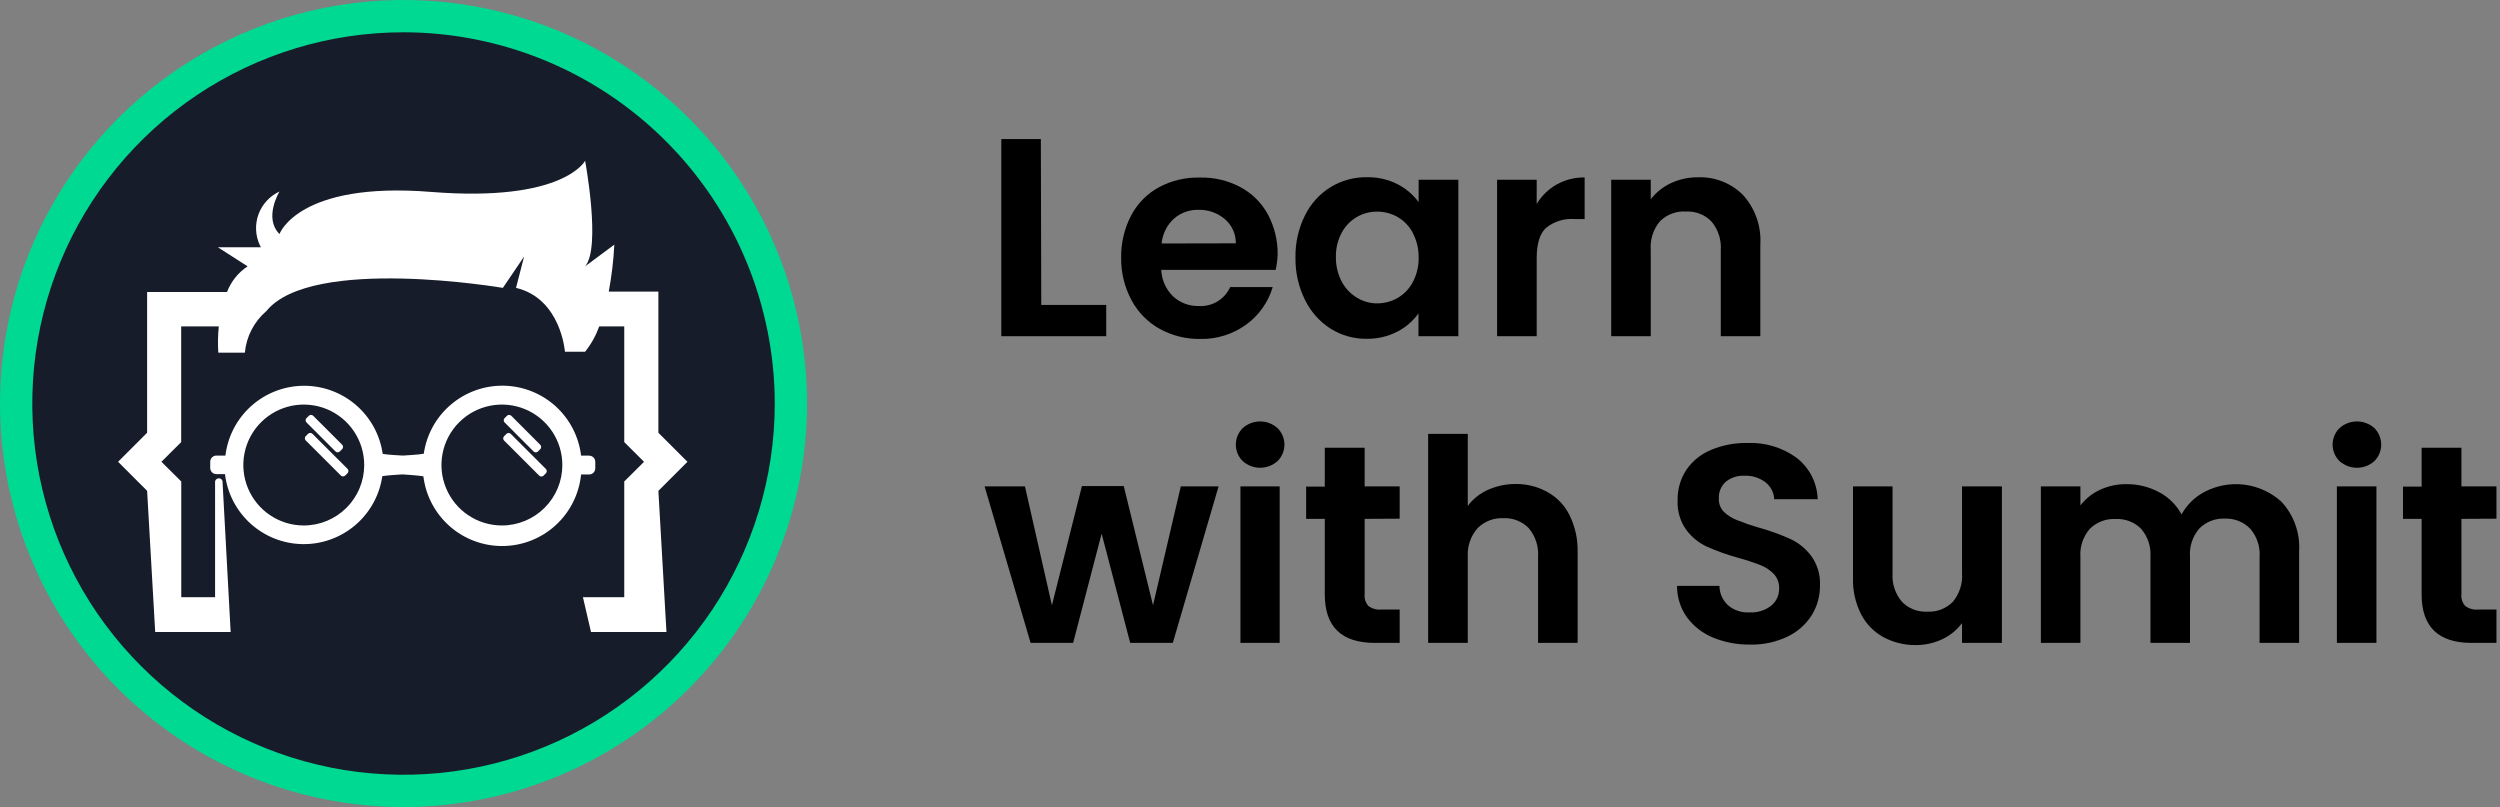 <svg width="127" height="41" viewBox="0 0 127 41" fill="none" xmlns="http://www.w3.org/2000/svg">
<rect x="0" y="0" width="127" height="41" fill="#808080" stroke="none"/>
<g clip-path="url(#clip0_228_1801)">
<path d="M20.499 40.178C31.367 40.178 40.178 31.367 40.178 20.499C40.178 9.631 31.367 0.82 20.499 0.82C9.63 0.82 0.82 9.631 0.82 20.499C0.82 31.367 9.63 40.178 20.499 40.178Z" fill="#171C2A"/>
<path d="M20.499 40.998C16.445 40.998 12.482 39.796 9.11 37.543C5.739 35.291 3.112 32.089 1.56 28.344C0.009 24.598 -0.397 20.476 0.394 16.5C1.185 12.524 3.137 8.871 6.004 6.004C8.871 3.137 12.524 1.185 16.5 0.394C20.476 -0.397 24.598 0.009 28.344 1.56C32.09 3.112 35.291 5.739 37.543 9.11C39.796 12.481 40.998 16.445 40.998 20.499C40.992 25.934 38.83 31.144 34.987 34.987C31.144 38.83 25.934 40.992 20.499 40.998ZM20.499 1.64C16.769 1.64 13.123 2.746 10.021 4.818C6.92 6.891 4.503 9.836 3.075 13.282C1.648 16.728 1.275 20.52 2.002 24.178C2.73 27.837 4.526 31.197 7.164 33.834C9.801 36.472 13.162 38.268 16.82 38.996C20.478 39.724 24.27 39.35 27.716 37.923C31.162 36.495 34.108 34.078 36.18 30.977C38.252 27.875 39.358 24.229 39.358 20.499C39.352 15.499 37.363 10.706 33.827 7.171C30.292 3.635 25.499 1.646 20.499 1.64Z" fill="#00D991"/>
<path d="M15.65 22.037L15.531 22.156C15.471 22.216 15.471 22.315 15.532 22.376L17.316 24.158C17.377 24.218 17.475 24.218 17.536 24.157L17.655 24.038C17.716 23.978 17.716 23.879 17.655 23.818L15.871 22.037C15.81 21.976 15.711 21.976 15.65 22.037Z" fill="white"/>
<path d="M15.689 21.122L15.57 21.24C15.509 21.301 15.509 21.4 15.57 21.461L17.043 22.933C17.104 22.994 17.203 22.994 17.263 22.933L17.382 22.814C17.443 22.754 17.443 22.655 17.382 22.594L15.91 21.122C15.849 21.061 15.75 21.061 15.689 21.122Z" fill="white"/>
<path d="M25.727 22.041L25.608 22.16C25.547 22.221 25.547 22.32 25.608 22.381L27.392 24.162C27.453 24.223 27.552 24.223 27.613 24.162L27.732 24.043C27.792 23.982 27.792 23.884 27.731 23.823L25.947 22.041C25.886 21.98 25.788 21.98 25.727 22.041Z" fill="white"/>
<path d="M25.753 21.122L25.634 21.241C25.573 21.302 25.573 21.401 25.634 21.461L27.106 22.935C27.166 22.996 27.265 22.996 27.326 22.936L27.445 22.817C27.506 22.756 27.506 22.657 27.445 22.596L25.974 21.122C25.913 21.062 25.814 21.061 25.753 21.122Z" fill="white"/>
<path fill-rule="evenodd" clip-rule="evenodd" d="M29.929 23.143H29.519C29.402 22.173 28.937 21.277 28.21 20.624C27.482 19.971 26.542 19.605 25.565 19.593C24.587 19.582 23.639 19.926 22.896 20.562C22.153 21.197 21.667 22.081 21.528 23.049C21.311 23.098 20.462 23.143 20.462 23.143C20.462 23.143 19.642 23.102 19.441 23.057C19.303 22.09 18.818 21.205 18.076 20.569C17.334 19.932 16.386 19.587 15.408 19.598C14.431 19.608 13.49 19.974 12.762 20.626C12.034 21.278 11.568 22.173 11.451 23.143H10.992C10.909 23.143 10.83 23.176 10.771 23.235C10.713 23.293 10.68 23.372 10.68 23.455V23.779C10.681 23.86 10.714 23.938 10.771 23.995C10.829 24.053 10.906 24.085 10.987 24.086H11.43C11.545 25.057 12.01 25.953 12.736 26.607C13.463 27.261 14.403 27.629 15.38 27.641C16.358 27.654 17.307 27.31 18.05 26.675C18.794 26.04 19.281 25.157 19.421 24.189C19.646 24.144 20.442 24.099 20.442 24.099C20.442 24.099 21.286 24.152 21.508 24.197C21.628 25.182 22.108 26.088 22.855 26.741C23.601 27.395 24.563 27.749 25.555 27.738C26.547 27.726 27.501 27.349 28.232 26.678C28.963 26.007 29.421 25.09 29.519 24.103H29.929C30.01 24.103 30.088 24.071 30.146 24.015C30.204 23.958 30.238 23.881 30.24 23.799V23.459C30.24 23.377 30.207 23.297 30.149 23.239C30.09 23.18 30.011 23.148 29.929 23.148V23.143ZM15.432 26.694C14.824 26.694 14.231 26.514 13.726 26.176C13.221 25.839 12.827 25.359 12.595 24.798C12.362 24.237 12.301 23.62 12.42 23.024C12.538 22.428 12.831 21.881 13.26 21.452C13.69 21.022 14.237 20.73 14.832 20.611C15.428 20.493 16.046 20.554 16.607 20.786C17.168 21.018 17.647 21.412 17.985 21.917C18.322 22.422 18.502 23.016 18.502 23.623C18.502 24.438 18.179 25.219 17.603 25.794C17.027 26.37 16.246 26.694 15.432 26.694ZM25.497 26.694C24.889 26.694 24.296 26.514 23.791 26.176C23.286 25.839 22.892 25.359 22.66 24.798C22.427 24.237 22.366 23.62 22.485 23.024C22.603 22.428 22.896 21.881 23.325 21.452C23.755 21.022 24.302 20.73 24.898 20.611C25.493 20.493 26.111 20.554 26.672 20.786C27.233 21.018 27.712 21.412 28.05 21.917C28.387 22.422 28.567 23.016 28.567 23.623C28.567 24.438 28.244 25.219 27.668 25.794C27.092 26.37 26.311 26.694 25.497 26.694Z" fill="white"/>
<path d="M33.446 21.983V14.813H30.925C31.072 14.024 31.167 13.227 31.208 12.427L29.724 13.529C30.544 12.582 29.724 8.167 29.724 8.167C29.724 8.167 28.641 10.29 21.893 9.749C15.145 9.208 14.198 11.889 14.198 11.889C13.378 11.069 14.198 9.729 14.198 9.729C13.953 9.842 13.733 10.002 13.551 10.2C13.368 10.398 13.226 10.63 13.133 10.883C13.04 11.136 12.998 11.404 13.009 11.673C13.02 11.942 13.084 12.207 13.197 12.451L13.255 12.562H11.069L12.578 13.529C12.103 13.845 11.737 14.3 11.533 14.833H7.474V21.983L5.998 23.459L7.474 24.935L7.884 32.106H11.717L11.307 24.517C11.311 24.492 11.31 24.466 11.304 24.441C11.298 24.417 11.287 24.393 11.272 24.373C11.256 24.353 11.237 24.336 11.215 24.323C11.193 24.311 11.169 24.303 11.143 24.3C11.093 24.293 11.043 24.305 11.002 24.335C10.961 24.365 10.934 24.41 10.926 24.459C10.922 24.478 10.922 24.498 10.926 24.517V30.339H9.208V24.459L8.2 23.459L9.204 22.459V16.58H11.115C11.069 17.024 11.061 17.471 11.09 17.916H12.439C12.514 17.097 12.905 16.34 13.529 15.805C15.825 12.968 25.546 14.624 25.546 14.624L26.624 13.033L26.214 14.624C28.502 15.169 28.699 17.867 28.699 17.867H29.724C30.032 17.48 30.274 17.045 30.441 16.58H31.712V22.459L32.717 23.459L31.712 24.459V30.339H29.613L30.023 32.106H33.856L33.446 24.935L34.922 23.459L33.446 21.983Z" fill="white"/>
<path d="M52.896 15.489H56.196V17.08H50.867V7.064H52.875L52.896 15.489Z" fill="black"/>
<path d="M64.806 13.71H58.992C59.013 14.22 59.229 14.703 59.595 15.059C59.951 15.385 60.42 15.56 60.903 15.546C61.234 15.566 61.564 15.484 61.848 15.312C62.132 15.14 62.357 14.886 62.493 14.583H64.654C64.431 15.338 63.967 16 63.334 16.469C62.649 16.975 61.815 17.239 60.964 17.219C60.248 17.229 59.542 17.052 58.914 16.707C58.312 16.373 57.818 15.874 57.492 15.268C57.133 14.609 56.948 13.87 56.955 13.119C56.939 12.366 57.112 11.62 57.459 10.951C57.777 10.345 58.266 9.846 58.865 9.516C59.51 9.17 60.233 8.999 60.964 9.02C61.678 9.003 62.384 9.171 63.014 9.507C63.603 9.822 64.088 10.303 64.408 10.889C64.744 11.52 64.915 12.225 64.904 12.939C64.892 13.198 64.859 13.456 64.806 13.71ZM62.78 12.361C62.783 12.128 62.734 11.897 62.638 11.684C62.542 11.472 62.4 11.283 62.223 11.131C61.85 10.815 61.375 10.647 60.886 10.659C60.426 10.647 59.978 10.808 59.632 11.111C59.277 11.44 59.056 11.887 59.009 12.369L62.78 12.361Z" fill="black"/>
<path d="M66.294 10.938C66.586 10.347 67.037 9.85 67.598 9.503C68.154 9.167 68.793 8.993 69.443 9.003C69.984 8.992 70.519 9.114 71.001 9.36C71.42 9.578 71.784 9.887 72.067 10.266V9.13H74.084V17.08H72.058V15.92C71.782 16.308 71.416 16.624 70.993 16.842C70.507 17.095 69.966 17.221 69.418 17.211C68.772 17.217 68.137 17.038 67.59 16.694C67.032 16.336 66.584 15.831 66.294 15.235C65.963 14.565 65.797 13.826 65.81 13.078C65.798 12.336 65.963 11.602 66.294 10.938ZM71.78 11.848C71.605 11.507 71.336 11.222 71.005 11.028C70.687 10.845 70.326 10.749 69.959 10.75C69.59 10.747 69.227 10.845 68.91 11.034C68.593 11.222 68.333 11.494 68.159 11.82C67.957 12.197 67.855 12.621 67.864 13.05C67.855 13.486 67.957 13.918 68.159 14.304C68.338 14.643 68.606 14.927 68.934 15.124C69.243 15.313 69.598 15.413 69.959 15.411C70.326 15.412 70.687 15.316 71.005 15.132C71.336 14.939 71.605 14.654 71.78 14.312C71.981 13.926 72.08 13.494 72.067 13.058C72.07 12.637 71.97 12.222 71.776 11.848H71.78Z" fill="black"/>
<path d="M79.073 9.376C79.508 9.131 80.001 9.006 80.5 9.015V11.127H79.971C79.457 11.09 78.947 11.248 78.544 11.57C78.22 11.865 78.064 12.39 78.064 13.119V17.08H76.052V9.13H78.064V10.36C78.31 9.951 78.658 9.612 79.073 9.376Z" fill="black"/>
<path d="M88.552 9.913C88.856 10.252 89.09 10.648 89.24 11.078C89.39 11.508 89.453 11.964 89.425 12.418V17.08H87.416V12.709C87.453 12.182 87.284 11.66 86.945 11.254C86.778 11.082 86.577 10.947 86.354 10.86C86.131 10.772 85.892 10.733 85.653 10.746C85.411 10.729 85.168 10.764 84.941 10.848C84.713 10.932 84.506 11.063 84.333 11.233C84.161 11.436 84.03 11.671 83.948 11.924C83.867 12.177 83.836 12.444 83.858 12.709V17.08H81.849V9.13H83.858V10.122C84.131 9.771 84.483 9.49 84.887 9.302C85.315 9.103 85.783 9.002 86.256 9.007C86.681 8.991 87.104 9.062 87.499 9.218C87.895 9.374 88.253 9.611 88.552 9.913Z" fill="black"/>
<path d="M61.903 24.71L59.579 32.659H57.414L55.963 27.108L54.515 32.659H52.355L50.018 24.71H52.068L53.437 30.749L54.962 24.693H57.086L58.574 30.749L59.984 24.71H61.903Z" fill="black"/>
<path d="M63.133 23.426C63.021 23.317 62.932 23.186 62.872 23.042C62.811 22.897 62.78 22.742 62.78 22.586C62.78 22.429 62.811 22.274 62.872 22.13C62.932 21.986 63.021 21.855 63.133 21.745C63.376 21.529 63.69 21.409 64.015 21.409C64.34 21.409 64.653 21.529 64.896 21.745C65.008 21.855 65.097 21.986 65.157 22.13C65.218 22.274 65.249 22.429 65.249 22.586C65.249 22.742 65.218 22.897 65.157 23.042C65.097 23.186 65.008 23.317 64.896 23.426C64.653 23.643 64.34 23.762 64.015 23.762C63.69 23.762 63.376 23.643 63.133 23.426ZM65.007 24.71V32.659H63.014V24.71H65.007Z" fill="black"/>
<path d="M69.324 26.358V30.203C69.314 30.308 69.326 30.414 69.359 30.515C69.393 30.615 69.446 30.707 69.517 30.785C69.705 30.923 69.936 30.987 70.168 30.966H71.103V32.659H69.841C68.149 32.659 67.301 31.839 67.299 30.199V26.358H66.352V24.718H67.299V22.746H69.324V24.71H71.103V26.349L69.324 26.358Z" fill="black"/>
<path d="M78.634 25.009C79.11 25.277 79.493 25.683 79.733 26.173C80.015 26.747 80.156 27.379 80.143 28.018V32.659H78.134V28.289C78.171 27.761 78.002 27.239 77.663 26.833C77.496 26.661 77.295 26.526 77.072 26.439C76.85 26.351 76.61 26.312 76.371 26.325C76.129 26.312 75.887 26.351 75.661 26.438C75.435 26.526 75.23 26.66 75.059 26.833C74.709 27.234 74.531 27.757 74.563 28.289V32.659H72.55V22.041H74.563V25.702C74.83 25.344 75.184 25.062 75.592 24.882C76.044 24.681 76.533 24.58 77.027 24.587C77.591 24.585 78.145 24.73 78.634 25.009Z" fill="black"/>
<path d="M87.023 32.389C86.493 32.173 86.034 31.815 85.694 31.355C85.365 30.889 85.189 30.331 85.194 29.761H87.347C87.349 29.946 87.389 30.13 87.464 30.3C87.54 30.47 87.649 30.622 87.785 30.749C88.086 31.004 88.474 31.133 88.868 31.109C89.264 31.134 89.656 31.015 89.971 30.773C90.102 30.668 90.208 30.534 90.279 30.381C90.35 30.228 90.385 30.06 90.38 29.892C90.391 29.621 90.293 29.357 90.11 29.158C89.918 28.961 89.686 28.807 89.429 28.707C89.06 28.564 88.684 28.441 88.302 28.338C87.76 28.189 87.229 28 86.715 27.772C86.302 27.581 85.943 27.291 85.67 26.928C85.355 26.49 85.197 25.958 85.223 25.419C85.21 24.869 85.364 24.329 85.666 23.869C85.975 23.417 86.41 23.065 86.916 22.856C87.497 22.613 88.123 22.493 88.753 22.504C89.653 22.462 90.541 22.728 91.27 23.258C91.592 23.509 91.855 23.827 92.04 24.19C92.225 24.554 92.327 24.954 92.34 25.361H90.13C90.123 25.195 90.081 25.033 90.005 24.885C89.929 24.737 89.822 24.607 89.692 24.505C89.382 24.267 88.999 24.148 88.609 24.168C88.27 24.151 87.936 24.259 87.671 24.472C87.549 24.581 87.455 24.717 87.394 24.868C87.333 25.019 87.307 25.182 87.318 25.345C87.314 25.469 87.335 25.592 87.381 25.707C87.427 25.822 87.496 25.926 87.584 26.013C87.775 26.192 88 26.331 88.244 26.423C88.608 26.569 88.979 26.697 89.356 26.805C89.9 26.956 90.431 27.147 90.946 27.378C91.366 27.573 91.731 27.869 92.008 28.239C92.324 28.676 92.482 29.206 92.455 29.744C92.46 30.27 92.318 30.787 92.045 31.236C91.748 31.712 91.321 32.093 90.815 32.335C90.219 32.62 89.565 32.761 88.904 32.745C88.26 32.754 87.62 32.633 87.023 32.389Z" fill="black"/>
<path d="M101.696 24.709V32.659H99.671V31.655C99.407 32.007 99.061 32.289 98.662 32.475C98.237 32.673 97.774 32.774 97.305 32.77C96.733 32.774 96.168 32.633 95.665 32.36C95.184 32.093 94.793 31.689 94.542 31.2C94.255 30.634 94.115 30.005 94.132 29.371V24.709H96.141V29.109C96.104 29.637 96.273 30.158 96.612 30.564C96.778 30.736 96.98 30.871 97.203 30.959C97.425 31.046 97.665 31.085 97.904 31.073C98.145 31.086 98.387 31.048 98.613 30.96C98.838 30.872 99.043 30.737 99.212 30.564C99.546 30.156 99.711 29.635 99.671 29.109V24.709H101.696Z" fill="black"/>
<path d="M115.902 25.493C116.212 25.828 116.451 26.224 116.604 26.654C116.758 27.084 116.823 27.541 116.795 27.998V32.659H114.787V28.289C114.823 27.77 114.654 27.257 114.315 26.862C114.149 26.691 113.95 26.556 113.728 26.467C113.507 26.378 113.27 26.337 113.032 26.345C112.793 26.333 112.553 26.371 112.33 26.456C112.106 26.542 111.902 26.673 111.732 26.841C111.56 27.038 111.429 27.268 111.346 27.517C111.264 27.765 111.232 28.028 111.252 28.289V32.659H109.244V28.289C109.279 27.769 109.108 27.256 108.768 26.862C108.6 26.693 108.398 26.562 108.175 26.476C107.953 26.391 107.715 26.353 107.477 26.366C107.235 26.353 106.994 26.39 106.768 26.476C106.542 26.561 106.337 26.693 106.165 26.862C105.995 27.056 105.865 27.283 105.783 27.527C105.7 27.772 105.667 28.031 105.685 28.289V32.659H103.676V24.71H105.685V25.673C105.949 25.333 106.29 25.062 106.681 24.882C107.101 24.687 107.559 24.589 108.022 24.595C108.602 24.59 109.175 24.73 109.686 25.005C110.168 25.26 110.563 25.652 110.822 26.132C111.083 25.658 111.474 25.268 111.949 25.009C112.577 24.669 113.295 24.533 114.003 24.62C114.711 24.706 115.375 25.012 115.902 25.493Z" fill="black"/>
<path d="M118.85 23.426C118.738 23.317 118.649 23.186 118.588 23.042C118.528 22.897 118.496 22.742 118.496 22.586C118.496 22.429 118.528 22.274 118.588 22.13C118.649 21.986 118.738 21.855 118.85 21.745C119.093 21.529 119.407 21.409 119.733 21.409C120.059 21.409 120.373 21.529 120.617 21.745C120.839 21.968 120.965 22.271 120.965 22.586C120.965 22.901 120.839 23.203 120.617 23.426C120.373 23.643 120.059 23.763 119.733 23.763C119.407 23.763 119.093 23.643 118.85 23.426ZM120.723 24.71V32.659H118.714V24.71H120.723Z" fill="black"/>
<path d="M125.04 26.358V30.203C125.03 30.309 125.042 30.415 125.076 30.515C125.11 30.616 125.165 30.708 125.237 30.785C125.425 30.924 125.657 30.988 125.889 30.966H126.82V32.659H125.557C123.865 32.659 123.019 31.839 123.019 30.199V26.358H122.072V24.718H123.019V22.746H125.04V24.71H126.82V26.349L125.04 26.358Z" fill="black"/>
</g>
<defs>
<clipPath id="clip0_228_1801">
<rect width="126.943" height="40.998" fill="white"/>
</clipPath>
</defs>
</svg>
